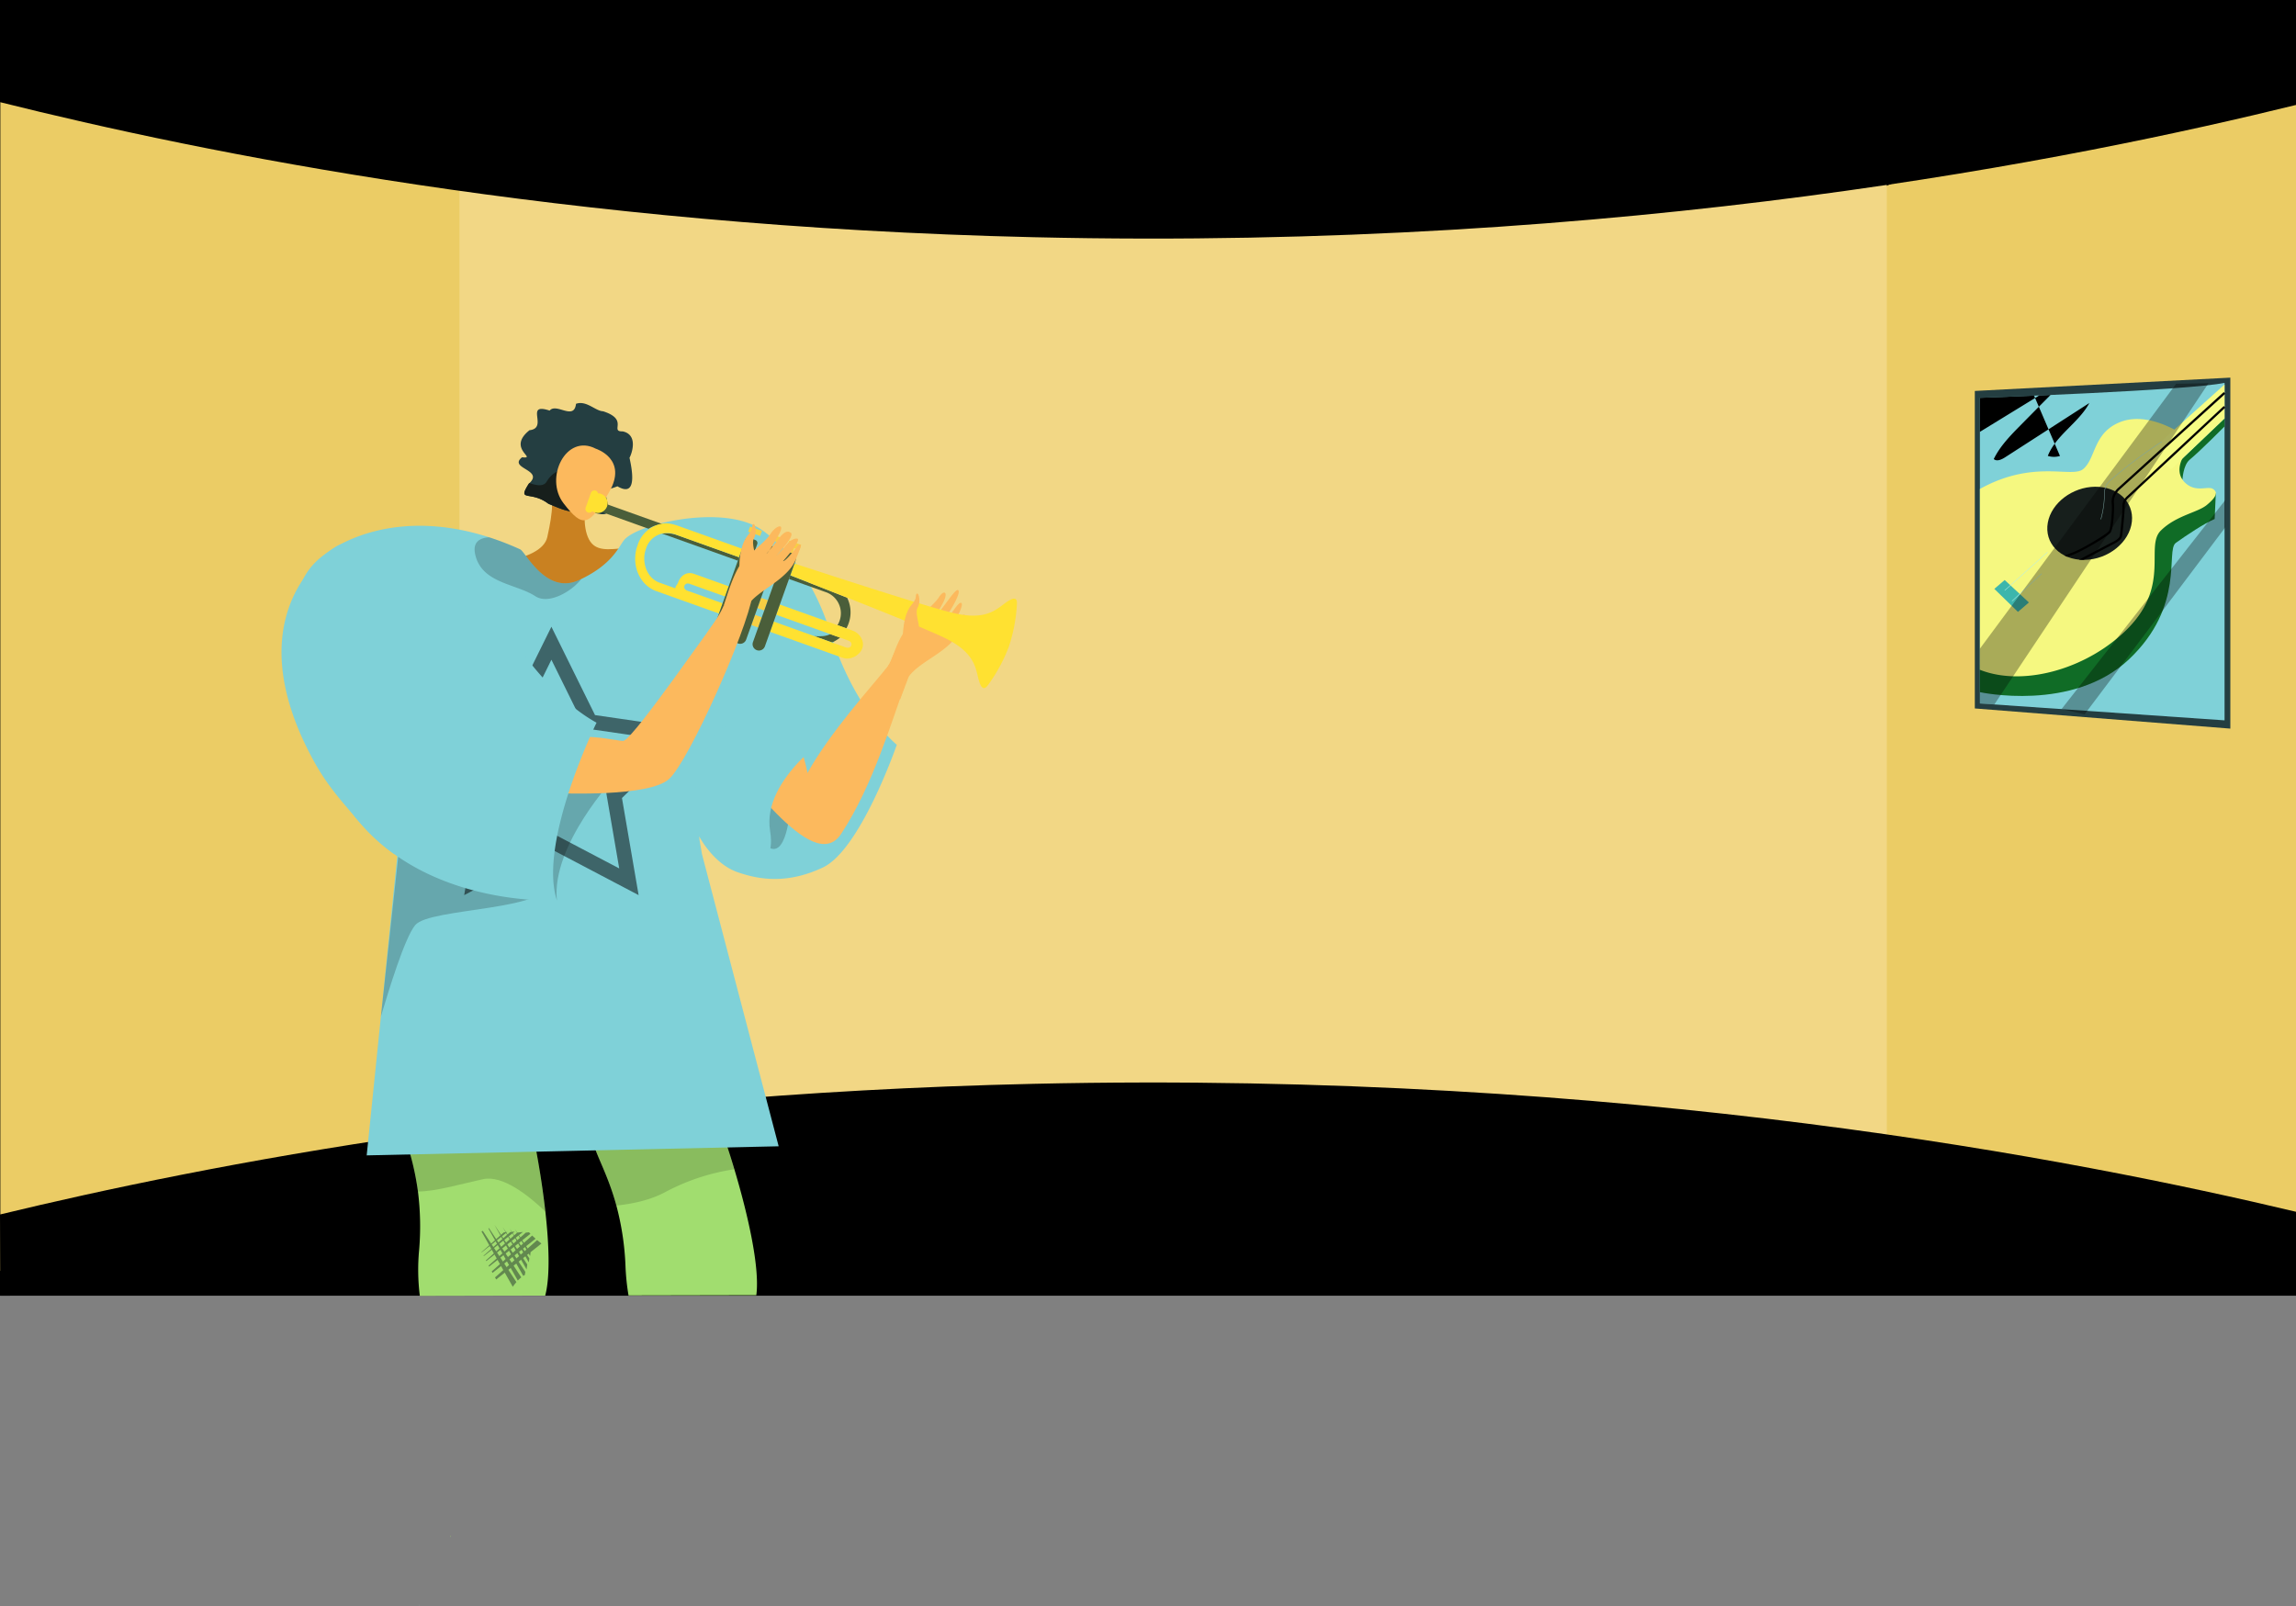 <svg xmlns="http://www.w3.org/2000/svg" xmlns:xlink="http://www.w3.org/1999/xlink" width="1366" height="955.83" viewBox="0 0 1366 955.83"><rect x="0" y="0" width="1366" height="955.83" fill="#808080" stroke="none"/><defs><style>.a,.ab,.ad,.n{fill:none;}.b{clip-path:url(#a);}.af,.c{fill:#000;}.d{fill:#ebcc65;}.e{fill:#f2d785;}.f{fill:#a1dd6f;}.aa,.ab,.ac,.f,.g,.j,.k,.l,.m,.n,.o,.p,.q,.r,.y,.z{fill-rule:evenodd;}.g{opacity:0.15;}.h{opacity:0.5;}.i{fill:#243330;}.j{fill:#d1d3d4;}.k{fill:#c98121;}.l{fill:#f7805c;}.m,.x{fill:#7fd1d8;}.n{stroke:#3e6569;stroke-width:8.687px;}.ab,.ad,.n{stroke-miterlimit:10;}.o{opacity:0.2;}.p{fill:#fcb95d;}.q,.w{fill:#243e41;}.r{fill:#171f1c;}.s{fill:#4a5e3a;}.t{fill:#ffe131;}.u{fill:#f7cf43;}.v{fill:#ffbd09;}.y{fill:#106c26;}.z{fill:#f5f880;}.aa{fill:#f6fc85;}.ab{stroke:#a1dd70;stroke-width:1.346px;}.ac{fill:#3db6ac;}.ad{stroke:#b4ede9;stroke-width:0.269px;}.ae{clip-path:url(#b);}.af{opacity:0.31;}</style><clipPath id="a"><rect class="a" width="1366" height="771" transform="translate(-4161.938 7884.895)"/></clipPath><clipPath id="b"><path class="a" d="M-2838.443,8112.705v200.837L-2984,8303.5V8121.632S-2859.194,8117.2-2838.443,8112.705Z"/></clipPath></defs><g transform="translate(4161.938 -7884.895)"><g class="b"><rect class="c" width="1366" height="771" transform="translate(-4161.938 7884.895)"/><path class="d" d="M-2795.938,7894.432V8652.9l-242.228-67.587-32.991-6.263,1.636-558.092,30.118-25.56Z"/><path class="d" d="M-3845.642,8010.366l-16.051,556.371-300.044,74.4V7891.083l298.844,93.571Z"/><path class="e" d="M-3463.96,7973.966h-424.608v617.384H-3039.4V7973.966Z"/><path class="c" d="M-4161.938,7945.675c121.657,30.38,335.7,73.888,615,80.372,352.972,8.2,622.429-47.1,751-78.7V7884.9h-1366Z"/><path class="c" d="M-4161.938,8607.579c121.657-29.39,335.7-71.481,615-77.753,352.972-7.928,622.429,45.567,751,76.133v47.19l-1365.8,2.745Z"/></g><path class="f" d="M-3711.97,8655.595l-76.03.16a138.815,138.815,0,0,1-1.8-17.35,163.983,163.983,0,0,0-5.43-36.141c-4.05-14.859-9.31-24.979-12.3-32.859a42.588,42.588,0,0,1-1.94-6.2c-1.22-5.7,1.22-10.811,5.1-15.061,5.13-5.6,12.78-9.7,17.93-11.689,4.58-1.76,17.66,2,29.47,6.16,11.54,4.06,21.88,8.5,21.88,8.5,1.05,2.229,3.29,8.3,6,16.56,1.28,3.9,2.67,8.29,4.07,13C-3717.7,8605.175-3709.68,8638.285-3711.97,8655.595Z"/><path class="g" d="M-3725.021,8580.67a126.73,126.73,0,0,0-41.415,13.741c-8.623,4.536-18.665,6.8-28.8,7.855-5.2-19.062-12.361-30.331-14.231-39.065-2.82-13.209,13.965-23.241,23.027-26.745s51.345,14.66,51.345,14.66C-3733.551,8554.395-3729.414,8565.99-3725.021,8580.67Z"/><path class="f" d="M-3893.63,8798.885c-.02.1-.04.21-.06.311l-.54-.09C-3894.23,8798.985-3894,8798.915-3893.63,8798.885Z"/><path class="f" d="M-3837.56,8655.855l-74.6.159a124.962,124.962,0,0,1-.45-26.989,165.172,165.172,0,0,0-.67-35.12,163.517,163.517,0,0,0-4.56-22.061c-.66-2.439-1.32-4.71-1.92-6.83-1.46-5.109-2.62-9.359-2.94-13.06-1.14-13.46,16.77-21.311,26.2-23.65s49.1,20.98,49.1,20.98c.29.91.69,2.42,1.17,4.42.93,3.87,2.14,9.61,3.42,16.479,1.88,10.181,3.92,22.87,5.34,35.641C-3835.33,8624.985-3834.53,8644.355-3837.56,8655.855Z"/><path class="g" d="M-3922.7,8551.953c.774,9.118,6.73,21.557,9.416,41.955,10.527-.029,24.675-4.267,38.664-7.329,11.712-2.557,26.825,9.453,37.152,19.242-2.886-25.819-8.22-51.257-9.932-56.539,0,0-39.675-23.31-49.1-20.979S-3923.842,8538.5-3922.7,8551.953Z"/><g class="h"><path class="i" d="M-3874.689,8617.322l.753,1.147,7.19,10.969,12.038,18.355q-.7.8-1.344,1.662-.416.557-.811,1.129l-10.073-17.769-8.551-15.157Q-3875.088,8617.492-3874.689,8617.322Z"/><path class="i" d="M-3871.019,8615.689l2.717,4.145,5.741,8.752,10.763,16.406a21.77,21.77,0,0,0-2.073,1.892l-8.844-15.6-7.66-13.576q-.546-.979-1.031-1.84Z"/><path class="i" d="M-3850.627,8644.123c-3.156-5.559-15.558-27.416-16.974-30.091l.029-.016,18.171,27.692-.24,1.789Q-3850.144,8643.8-3850.627,8644.123Z"/><path class="i" d="M-3862.882,8615.029c.273.67,14.241,25.257,14.241,25.257l.4-2.954Z"/><path class="i" d="M-3858.7,8615.888c.217.536,11.372,20.17,11.372,20.17l.324-2.356Z"/><path class="i" d="M-3855.643,8616.185c.173.428,9.085,16.113,9.085,16.113l.261-1.883Z"/><path class="i" d="M-3867.432,8645.013l25.061-22.215q1.25,1.066,2.546,2.082c-7.2,5.724-17.779,14.134-26.923,21.381Q-3867.089,8645.637-3867.432,8645.013Z"/><path class="i" d="M-3869.4,8641.443l24.07-21.336q.988.964,2.024,1.88c-6.043,4.807-16.934,13.465-25.609,20.337Z"/><path class="i" d="M-3871.261,8638l22.137-19.623,1.905-.22q.423.46.857.908c-4.168,3.316-16.244,12.923-24.585,19.521C-3871.051,8638.395-3871.157,8638.2-3871.261,8638Z"/><path class="i" d="M-3872.863,8634.912l18.663-16.544,3.4-.395s-13.752,10.948-21.851,17.352C-3872.725,8635.188-3872.794,8635.05-3872.863,8634.912Z"/><path class="i" d="M-3874.241,8632.083l15.8-14.006,2.715-.313s-12.09,9.623-18.386,14.6C-3874.154,8632.267-3874.2,8632.175-3874.241,8632.083Z"/><path class="i" d="M-3875.506,8630l13.255-11.749,2.172-.251s-10.493,8.353-15.309,12.15C-3875.427,8630.1-3875.466,8630.047-3875.506,8630Z"/></g><path class="j" d="M-3912.66,8840.725c.14-.39.29-.8.47-1.2A8.815,8.815,0,0,1-3912.66,8840.725Z"/><path class="k" d="M-3880.968,8220.922s41.123-.587,44.648-16.449,4.113-24.514,0-33.7,23.5,10.2,23.5,10.2-2.937,12.336,0,21.737,9.4,9.588,19.387,8.613,0,30.747,0,30.747-35.776,3.88-38.45,5.171-39.684.471-41.447,0S-3880.968,8220.922-3880.968,8220.922Z"/><path class="l" d="M-3893.36,8467.441c1.672.126,9.639-3.229,22.381,4.854s25.769,20.717,35.41,18.774,3.183-12.935-2.394-15.347c-5.021-2.172-14.5-5-12.449-8.6s6.526-3.2,11.031.013,8.1.117,6.556-1.681-12.72-8.211-15.415-8.751c-1.994-.4-11.056,2.33-15.815,1.18s-23.672-7.424-23.672-7.424Z"/><path class="m" d="M-3628.392,8328.072s-21.587,62.565-44.072,73.072c-20.06,9.375-36.357,7.776-50.779,2.705s-22.71-21.28-22.71-21.28l.2,2.1,1.481,8.6,45.6,173.728-245.107,5.408,18.2-178,1.247-11.064.633-5.588-3.575,15.446a114.694,114.694,0,0,1-21.2-19.553,119.792,119.792,0,0,1-22.3-41.018c-4.444-13.862-7.825-26.02-10.3-36.706-14.333-61.989,1.89-74.729,18.613-85.456.572-.337,1.154-.664,1.737-.98a.512.512,0,0,1,.071-.03c22.69-12.331,53.777-16.417,89.666-4.863a169.933,169.933,0,0,1,18.511,7.192c3.187,1.45,15.375,27.4,35.091,18.266.419-.193.838-.388,1.247-.593,18-8.683,22.117-18.593,25.07-22.659,0-.01.01-.02.02-.029.1-.123.194-.245.286-.368,2.074-2.615,7.121-5.384,14.026-7.733,18.757-6.385,51.305-10.206,68.171,1.634s32.415,33.355,41.211,62.92C-3652.559,8308.627-3628.392,8328.072-3628.392,8328.072Z"/><path class="n" d="M-3833.88,8267.654l23.06,46.725,51.563,7.492-37.312,36.37,8.808,51.355-46.12-24.247L-3880,8409.6l8.808-51.355-37.312-36.37,51.563-7.492Z"/><path class="o" d="M-3914.987,8435.463c-6.374,7.968-15.594,38.606-20.324,54.216l14.593-134.452,3.933-17.479c24.518-21.994,80.382,50.676,82.905,70.147S-3906.334,8424.644-3914.987,8435.463Z"/><path class="o" d="M-3816.127,8229.463c-5.833,7.561-19.481,15.334-27.317,10.206-11.564-7.56-32.242-7.57-35.848-25.233-1.43-6.987,2.748-9.439,8.316-9.838a169.856,169.856,0,0,1,18.511,7.192c3.188,1.45,15.375,27.4,35.092,18.266C-3816.954,8229.862-3816.535,8229.668-3816.127,8229.463Z"/><path class="l" d="M-3728.862,8407.895a14.7,14.7,0,0,1,1.011,1.39Z"/><path class="m" d="M-3920.462,8280.5l-28,93.149a119.792,119.792,0,0,1-22.3-41.018c-4.444-13.862-7.825-26.02-10.3-36.706l38.177-33.958Z"/><path class="o" d="M-3700.556,8358.205s-20.44,15.63-6.691,28.925,15.517-22.762,15.517-22.762l-6.934-6.163Z"/><path class="p" d="M-3634.39,8286.228c.8-1.451,5.777-21.05,12.066-27.221s16.376-14.551,18.92-18.608c2.993-4.773,5.768-3.474,2.8,2.625-1.927,3.964-6.489,11.321-7.862,12.5-.666.571,3.237-3.69,7.114-8.776,4.121-5.406,8.287-11.649,9.5-10.67,2.346,1.9-8.567,18.662-10.928,21.073a65.968,65.968,0,0,0,6.129-6.472c2.585-3.146,5.061-7.353,6.441-7.071,2.172.442-2.61,10.56-8.267,16.8.1.359,2.572-.862,8.683-8.888.614-.807,2.946-1.907,1.6,1.558-2.836,7.291-3.468,10.788-11,17.1-7.35,6.159-17.2,10.625-22.061,17.271Z"/><path class="p" d="M-3661.581,8381.188c19.424-29.338,30.785-69.56,37.662-87.406-3.894-3.557-6.815-8.5-9-13.777-.226.409-.45.814-.668,1.207-10.474,13.042-34.567,39.55-47.942,63.64.418,3.338-1.957-17.2-10.13-21.4-16.531-8.478-45.571-5.775-44.71,6.645C-3721.476,8340.056-3678.772,8407.184-3661.581,8381.188Z"/><path class="p" d="M-3621.262,8287.458l-5.176,13.64-9.085-17.407s1.341-.048,4.888-8.694,9.041,2.279,9.041,2.279Z"/><path class="p" d="M-3624.661,8264.874s-.335-12.035,5.162-18.463c3.268-3.821,2.2-4.933,2.563-5.813,1.219-2.923,3.192,3.711.956,7.608-1.817,3.166,1.287,9.905.657,12.366s-3.647,8.463-5.478,8.659S-3624.661,8264.874-3624.661,8264.874Z"/><path class="q" d="M-3794.6,8174.267c-8.184,3.309-8.06.2-5.26,12.657.32,7.2-7.779,2.52-15.126,1.889a12.684,12.684,0,0,0-4.55.3c-4.287.773-10.259-2.049-16.107-4.435-10.635-8.137-18.781-.694-11.673-11.976.133-.123.281-.237.4-.369,8.539-8.039-12.808-8.655-4.426-15.335,9.529,1.033-9.4-5.11,4.435-16.108,11.541-1.245-3.335-16.706,11.976-11.673,4.033-4.814,14.53,6.185,15.689-4.036,6.185-2.212,11.54,4.318,16.122,4.444,15.629,5.04,3.64,12.129,11.658,11.967,9.34,1.97,5.44,13.212,4.052,15.7C-3785.784,8164.738-3782.688,8181.3-3794.6,8174.267Z"/><path class="r" d="M-3814.984,8188.813a12.684,12.684,0,0,0-4.55.3c-4.287.773-10.259-2.049-16.107-4.435-10.635-8.137-18.781-.694-11.673-11.976.133-.123.281-.237.4-.369,4.166,1.513,8.414,2.175,10.163-.79,7.9-13.386,24.65-5.529,24.65-5.529s-1.065,11.64-1.379,12.785C-3813.647,8179.383-3814.341,8184.073-3814.984,8188.813Z"/><path class="p" d="M-3807.474,8151.891s19.58,6.125,7.75,26.151-15.348,21.361-26.937,6.326S-3825.208,8142.638-3807.474,8151.891Z"/><rect class="a" width="4.31" height="5.387" transform="translate(-3724.929 8246.432) rotate(-70.315)"/><rect class="a" width="4.31" height="4.31" transform="translate(-3712.756 8250.787) rotate(-70.315)"/><rect class="a" width="16.161" height="4.31" transform="translate(-3709.127 8240.643) rotate(-70.315)"/><path class="a" d="M-3777.5,8211.053l-.135.376c-2.779,7.768.352,17.419,8.121,20.2l9.351,3.345c.018-1.137,1.292-2.427,1.648-3.423l.019-.054c1.522-4.253,5.233-6.642,9.484-5.12l20.606,7.372,5.444-15.216-45.255-16.191C-3772.471,8203.105-3775.808,8206.337-3777.5,8211.053Z"/><path class="a" d="M-3754.73,8233.482c-.483,1.348.368,2.42,1.715,2.9l20.985,7.507,1.451-4.057-20.984-7.508C-3752.911,8231.844-3754.249,8232.135-3754.73,8233.482Z"/><rect class="a" width="16.161" height="5.387" transform="translate(-3721.3 8236.288) rotate(-70.315)"/><path class="a" d="M-3663.675,8256.9a14.342,14.342,0,0,0,1.189-2.48,13.3,13.3,0,0,0-8.376-17.255l-21.662-7.75-5.444,15.216Z"/><path class="a" d="M-3677.455,8263.417c3.788.211,6.907.182,9.45-1.2l-32.141-11.5-1.451,4.058Z"/><path class="a" d="M-3658.66,8270.141c1.349.482,2.684.192,3.166-1.155s-.366-2.419-1.715-2.9l-4.879-1.746c-1.232.7-3.127,2.314-4.9,2.824Z"/><rect class="s" width="2.155" height="5.387" transform="translate(-3715.856 8221.071) rotate(-70.315)"/><path class="s" d="M-3677.455,8263.417l10.467,3.744c1.773-.51,3.668-2.12,4.9-2.824l-5.917-2.117C-3670.548,8263.6-3673.667,8263.628-3677.455,8263.417Z"/><path class="s" d="M-3767.79,8196.77l-33.046-11.823c.285.1.056,1.246-.22,2.015a5.086,5.086,0,0,1-2.428,2.759l27.38,9.8A18.371,18.371,0,0,1-3767.79,8196.77Z"/><path class="s" d="M-3768.212,8202.34l45.255,16.191.726-2.029-37.116-13.279A21.5,21.5,0,0,0-3768.212,8202.34Z"/><path class="s" d="M-3702.957,8223.4l-.726,2.028,4.058,1.452.961-2.687c-1-.409-2.71-.228-3.36-.46Z"/><path class="s" d="M-3691.73,8227.2l-.794,2.22,21.662,7.75a13.3,13.3,0,0,1,8.376,17.255,14.342,14.342,0,0,1-1.189,2.48l5.292,1.893a21.22,21.22,0,0,0,1.305-2.9,19.44,19.44,0,0,0-.883-15.344c-15.288-6.036-28.117-11.054-32.644-12.848A8.206,8.206,0,0,1-3691.73,8227.2Z"/><path class="t" d="M-3565.128,8244.659c-5.477,4.156-12.149,9.106-29.289,5.093s-82.258-25.457-93.661-29.112a10.013,10.013,0,0,0-1.182-.344l-2.47,6.9a9.961,9.961,0,0,0,1.132.482c4.527,1.793,17.607,6.882,32.9,12.916,22.332,8.818,48.721,19.425,58.1,24.037,15.8,7.771,17.752,15.808,19.349,22.494,1.162,4.868,2.766,10.1,6.151,5.377a96.828,96.828,0,0,0,12.34-22.7,96.59,96.59,0,0,0,4.838-25.388C-3556.545,8238.621-3561.14,8241.633-3565.128,8244.659Z"/><rect class="u" width="5.387" height="5.387" transform="translate(-3715.131 8219.042) rotate(-70.315)"/><path class="v" d="M-3702.957,8223.4l.933.334c.65.232,2.362.051,3.36.46l2.136-5.97a12.464,12.464,0,0,1-3.479.51l-1.135-.406Z"/><rect class="u" width="6.464" height="5.387" transform="translate(-3723.477 8242.374) rotate(-70.315)"/><rect class="u" width="6.464" height="4.31" transform="translate(-3714.934 8256.873) rotate(-70.315)"/><rect class="u" width="6.464" height="4.31" transform="translate(-3711.305 8246.729) rotate(-70.315)"/><rect class="u" width="6.464" height="5.387" transform="translate(-3727.106 8252.519) rotate(-70.315)"/><path class="t" d="M-3732.03,8243.891l-20.985-7.507c-1.347-.481-2.2-1.554-1.715-2.9s1.819-1.639,3.167-1.156l20.984,7.508,2.178-6.087-20.606-7.372c-4.251-1.521-7.962.867-9.484,5.12l-.019.054c-.356,1-1.63,2.286-1.648,3.423l-9.351-3.345c-7.769-2.779-10.9-12.431-8.121-20.2l.135-.376a13.064,13.064,0,0,1,9.46-8.639,14.485,14.485,0,0,1,8.688.809l37.116,13.279,1.814-5.072-37.115-13.278c-3.434-1.229-6.753-2.221-10.151-1.684a18.247,18.247,0,0,0-7.918,3.188,18.335,18.335,0,0,0-6.966,9.582l-.135.376c-3.816,10.667.711,23.269,11.378,27.085l16.511,5.907,20.6,7.371Z"/><path class="t" d="M-3697.968,8244.635l-2.178,6.087,32.141,11.5,5.917,2.117,4.879,1.746c1.349.483,2.2,1.555,1.715,2.9s-1.817,1.638-3.166,1.155l-8.328-2.979-10.467-3.744-24.142-8.638-2.178,6.087,37.245,13.325,6.126,2.19c4.255,1.523,9.931-1.384,11.452-5.636l.019-.054c1.522-4.254-1.409-9.019-5.664-10.54l-3.786-1.355-5.292-1.893Z"/><path class="u" d="M-3712.729,8202.737l3.043,1.089,1.089-3.044-7.1-2.54-1.089,3.043,2.029.727-1.089,3.043,2.029.726Z"/><path class="s" d="M-3724.737,8245.895l1.746-4.881,1.746-4.879,5.529-15.456.873-2.439,2.037-5.694,1.39-3.885a1.9,1.9,0,0,0-1.15-2.433l-1.892-.677-1.627-.582h0a1.9,1.9,0,0,0-2.432,1.151l-1.39,3.885-2.037,5.693-.873,2.44-5.529,15.455-1.746,4.88-1.746,4.88-2.037,5.694-3.48,9.728a3.586,3.586,0,0,0,2.169,4.584h0a3.956,3.956,0,0,0,5.057-2.393l3.355-9.379Z"/><path class="u" d="M-3701.571,8206.729l4.058,1.451,1.089-3.043-7.1-2.54-1.089,3.043,1.014.363-1.089,3.043,2.029.726Z"/><path class="s" d="M-3712.564,8250.25l1.746-4.881,1.746-4.879,5.529-15.455.873-2.441,2.037-5.693.761-2.125a3.772,3.772,0,0,0-2.28-4.821l-.92-.329-2.44-.873-.191-.068-2.031,5.677-2.037,5.693-.873,2.44-5.529,15.455-1.746,4.88-1.746,4.881-2.037,5.693-3.418,9.553a3.773,3.773,0,0,0,2.281,4.821h0a3.771,3.771,0,0,0,4.82-2.281l3.418-9.553Z"/><path class="u" d="M-3689.4,8211.085l3.043,1.088,1.089-3.043-7.1-2.54-1.089,3.043,2.029.726-1.089,3.044,2.029.726Z"/><path class="s" d="M-3701.405,8254.242l1.746-4.881,1.746-4.879,5.529-15.455.654-1.828,2.47-6.9.547-1.529a3.771,3.771,0,0,0-2.281-4.82l-.689-.246-2.44-.873-.421-.151-1.984,5.546-2.136,5.97-.821,2.295-5.529,15.455-1.746,4.88-1.746,4.881-2.037,5.692-3.418,9.554a3.771,3.771,0,0,0,2.28,4.82h0a3.771,3.771,0,0,0,4.821-2.28l3.418-9.553Z"/><path class="t" d="M-3800.474,8183.933a5.85,5.85,0,0,0-3.869-5.154,5.851,5.851,0,0,0-1.869-.338,1.99,1.99,0,0,0-1.283-1.608,2.317,2.317,0,0,0-2.987,1.685l-2.91,8.134a2.317,2.317,0,0,0,1.241,3.2,2.356,2.356,0,0,0,2.61-.738,5.2,5.2,0,0,0,1.337.718,5.756,5.756,0,0,0,4.9-.484,5.817,5.817,0,0,0,2.518-3.076A5.839,5.839,0,0,0-3800.474,8183.933Z"/><path class="o" d="M-3795.925,8347.114s-38.055,40.565-34.7,73.5l-37.025-47.315,25.9-35.29Z"/><path class="p" d="M-3829.525,8356.993c1.676-.205,53.8,2.366,65.72-8.617s46.091-87.782,49.58-109.384c0,0-18.84,12.754-20.314,13.379s-49.05,70.106-56.2,73.287c-2.441,1.085-27.037-7.437-52.545,2.351S-3829.525,8356.993-3829.525,8356.993Z"/><path class="p" d="M-3731.42,8245.235c.793-1.445,5.8-20.741,12.016-26.988s13.356-11.6,15.879-15.65c2.967-4.764,8.487-6.786,5.538-.729-1.917,3.936-6.441,11.279-7.8,12.479-.657.582,3.2-3.717,7.037-8.817,4.079-5.423,6.169-4.47,7.349-3.559,2.29,1.767-6.489,11.318-8.82,13.756a68.712,68.712,0,0,0,6.055-6.534c2.557-3.162,5.169-4.017,6.521-3.792,2.129.352-2.785,7.055-8.376,13.351.1.347,2.529-.934,8.577-8.984.608-.809,2.9-1.967,1.558,1.461-2.83,7.216-3.473,10.648-10.908,17.082-7.251,6.274-17.065,11.015-20.631,17.518Z"/><path class="p" d="M-3722.024,8221.707s-.335-12.035,5.162-18.463c3.268-3.821,2.2-4.933,2.563-5.813,1.219-2.923,3.193,3.711.956,7.607-1.817,3.167,1.287,9.905.657,12.367s-3.646,8.463-5.477,8.659S-3722.024,8221.707-3722.024,8221.707Z"/><path class="p" d="M-3731.42,8245.235s-1.179,4.032-8.471,14.177,8.63,1.186,8.63,1.186l14.269-19.32Z"/><path class="m" d="M-3830.623,8420.613s-36.6,2.166-73.381-14.19a132.261,132.261,0,0,1-21.566-12.013c-.571-.4-1.133-.8-1.695-1.206a114.694,114.694,0,0,1-21.2-19.553c-9.205-10.941-18.231-20.379-26.633-35.644-42.546-77.294-4.076-116.809,12.647-127.536.051-.03.092-.061.143-.092a17.369,17.369,0,0,1,1.594-.889.512.512,0,0,1,.071-.03c20-9.583,54.921,26.827,54.921,26.827l43.734,21.034s24,40.619,54.962,57.607C-3807.024,8314.93-3841.9,8386-3830.623,8420.613Z"/><path class="p" d="M-3624.661,8263.082s-.335-12.035,5.162-18.463c3.268-3.821,2.2-4.933,2.563-5.813,1.219-2.923,3.192,3.711.956,7.607-1.817,3.167,1.287,9.905.657,12.367s-3.647,8.462-5.478,8.658S-3624.661,8263.082-3624.661,8263.082Z"/><path class="m" d="M-3665.265,8320.248s-43.62,27.613-38.51,59.063-27.1,15.345-27.1,15.345l-19.711-48.315,13.02-23.076,29.641-26.922Z"/><path class="w" d="M-2987.02,8306.453V8117.527l152.014-7.92v208.85Z"/><path class="x" d="M-2838.443,8112.705v200.837L-2984,8303.5V8121.632S-2859.194,8117.2-2838.443,8112.705Z"/><path class="y" d="M-2863.477,8170.306s.348-8.6,4.282-11.857c6.321-5.23,20.752-19.805,20.752-19.805v-4.757l-25.217,24.017S-2871.888,8164.163-2863.477,8170.306Z"/><path class="y" d="M-2984,8296.768s55.218,12.074,88.7-19.55c33.695-31.828,21.636-64.763,27.835-69.254s17.252-11.782,23.136-14.241l.693-15.371s-49.5,22.069-55.72,36.062C-2905.577,8228.39-2984,8280.6-2984,8280.6Z"/><path class="z" d="M-2849.011,8185.393c-5.449,4.517-18.223,6.2-27.352,15.226-9.392,9.252,5.558,32.018-18.93,57.539-22.972,23.938-61.9,35.917-88.709,25.295V8175.846c32.327-17.945,54.875-6.048,61.581-11.939,7.385-6.445,5.835-20.9,21.024-27.516,11.641-5.075,24.738-.254,33.11,4.124,1.333.677,2.535,1.357,3.589,1.99.824.474,1.549.934,2.191,1.331,1.121.7,2.687,1.257,3.874,1.971,1.946,1.173,2.919,2.754-.577,6.052a20.61,20.61,0,0,0-4.45,6.045c-2.339,4.87-2.438,10.454,1.928,14.413,6.546,5.937,13.382,1.443,16.489,3.586C-2842.117,8178.046-2843.606,8180.9-2849.011,8185.393Z"/><path class="aa" d="M-2868.287,8140.515l29.844-26.814v20.187l-25.217,24.017v.017l-6.454,6.135-4.638-3.216-5.734-4.009-3.365-2.336Z"/><path class="r" d="M-2893.574,8195.244c-1.3,12.263-14.026,22.673-28.347,22.812-14.28.139-23.929-10.006-21.666-22.221,2.178-11.758,14.67-21.121,28.006-21.306C-2902.21,8174.344-2892.325,8183.441-2893.574,8195.244Z"/><path class="c" d="M-2837.98,8119.191l-62.91,57.048a9.027,9.027,0,0,0-1.489,1.675,9.3,9.3,0,0,0-1.9,5.831,5.715,5.715,0,0,0,.049.761c.212,1.733-.073,14.935-2.149,17.422-1.927,2.308-15.095,9.975-20.409,12.271-3.769,1.628-5.059,1.765-5.336,1.962a2.377,2.377,0,0,1-.292-.127l-.2-.192-.146.05h-.016c-.212-.095-.407-.206-.618-.316.228-.5,1.647-.643,6.229-2.651,5.969-2.616,18.252-10.043,19.755-11.842,1.405-1.687,2.263-13.093,1.838-16.4-.033-.276-.049-.584-.066-.891a10.735,10.735,0,0,1,2.076-6.547,11.371,11.371,0,0,1,1.766-1.986l62.883-57.065Z"/><path class="ab" d="M-2965.909,8234.338"/><path class="ab" d="M-2959.573,8239.932"/><path class="c" d="M-2837.98,8127.465l-57.837,53.93a7.112,7.112,0,0,0-1.146,1.379,5.937,5.937,0,0,0-.933,3.663c.2,1.944-1.211,16.126-1.555,17.59-.343,1.594-2.028,3.136-4.971,4.595-1.537.762-12.669,6.612-18.015,9.417-.879.009-1.742-.048-2.589-.12,3.811-2.012,18.2-9.612,20.015-10.491,2.485-1.226,3.99-2.523,4.251-3.679.36-1.61,1.686-15.626,1.522-17.117a7.523,7.523,0,0,1,1.391-4.934,9.154,9.154,0,0,1,1.113-1.28l57.827-53.915Z"/><path class="ac" d="M-2969.257,8230.032l14.411,13.354-6.514,5.614-14.061-13.689Z"/><path class="ad" d="M-2912.058,8193.936a56.236,56.236,0,0,0,2.118-13.5c.084-2.508.042-5.178,1.391-7.319a12.656,12.656,0,0,1,2.537-2.69,269.755,269.755,0,0,1,30.223-22.7"/><path class="ad" d="M-2964.9,8242.575l17.643-16.322"/><path class="ad" d="M-2969.243,8236.255l25.465-22.787"/><g class="ae"><path class="c" d="M-2961,8098.815a146.7,146.7,0,0,0-41.115,46.1c-1.186,2.1-2.308,4.777-.972,6.738,4.712-.989,8.945-3.563,13.073-6.095l57.862-35.488q-13.9,13.917-27.66,27.867c-6.049,6.131-12.186,12.415-15.95,20.119,1.809,1.606,4.658.307,6.724-1.024l50.155-32.319c-6.359,11.81-19.825,19.049-24.714,31.471a12.421,12.421,0,0,0,7.231.036"/></g><path class="af" d="M-2984,8270.877l116.737-157.606,19.306-.379-127.461,191.2-8.582-.592Z"/><path class="af" d="M-2935.442,8306.853l97.463-124.434v16.234l-83.728,111.3Z"/></g></svg>
